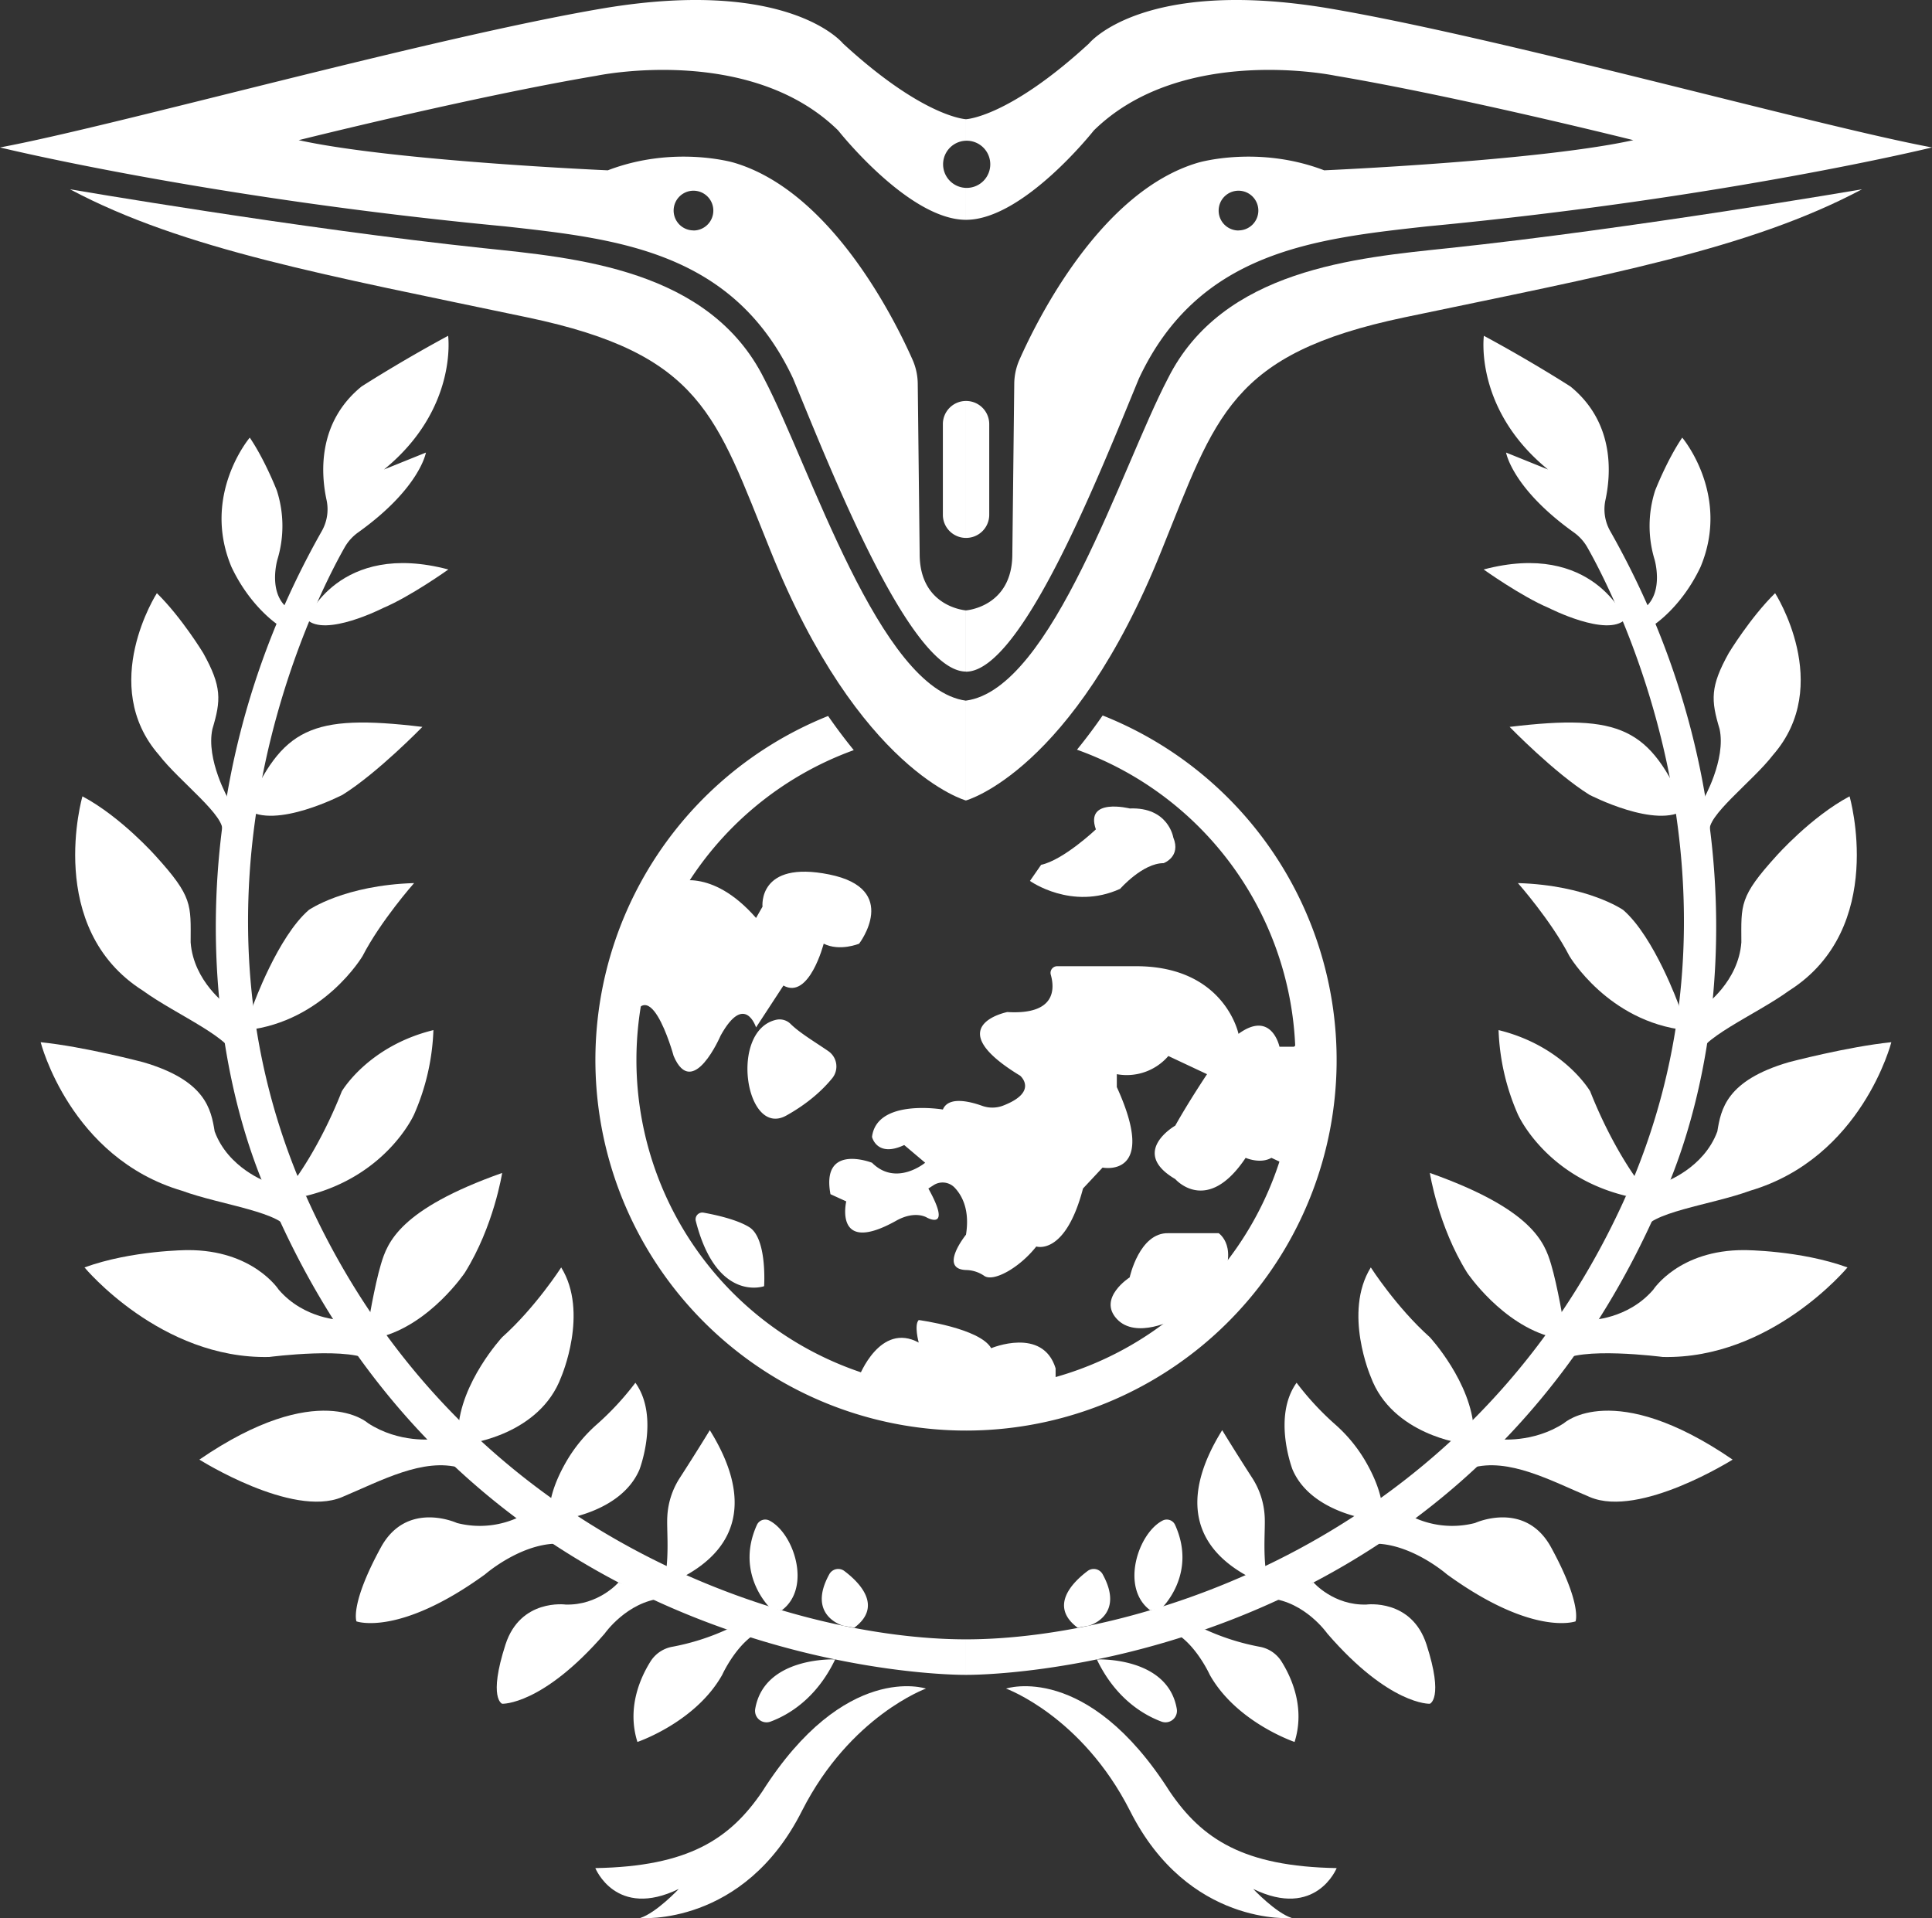 <svg xmlns="http://www.w3.org/2000/svg" viewBox="0 0 949.17 942.43"><rect x="0" y="0" width="949.17" height="942.43" fill="#333333" stroke="none"/><defs><style>.cls-1{fill:#fff;}</style></defs><g id="Layer_2" data-name="Layer 2"><g id="_1" data-name="1"><path class="cls-1" d="M34.39,93s113.14,19.39,202.9,28.89C282.82,126.68,348.5,132.15,375.4,186c22.69,43.29,56.72,152.6,99.18,158.25v49.05s-52.5-14.24-96-122.64c-26.9-66.46-33.67-96.73-119.47-114.72C161,135.32,90.11,122.64,34.39,93Z"/><path class="cls-1" d="M474.58,264.28h0a11.36,11.36,0,0,1-11.36-11.36V208.39A11.37,11.37,0,0,1,474.58,197h0Z"/><path class="cls-1" d="M451.82,272.2l-.94-83.64a29.93,29.93,0,0,0-2.57-11.86c-8.75-19.73-40-82.81-87.87-96.81,0,0-29.35-8.66-61.83,3.79,0,0-105.19-4.54-151.87-14.82,0,0,85.45-21.37,146.37-31.65,0,0,75.17-15.83,118.69,26.9,0,0,34.59,43.89,62.78,43.89V92.31a11.59,11.59,0,0,1,0-23.17V58.57s-20.85-.79-60.41-37.19c0,0-26.11-32.44-117.1-17.4C212.41,18.22,56.74,61.89,0,72.44c0,0,101.64,24.9,248,38.77,55.39,6.12,112.36,12.24,141.63,74.74,19.34,46.87,57.49,144,84.94,144V299.89S451.82,298.31,451.82,272.2Zm-111.11-159a9.75,9.75,0,1,1,9.74-9.75A9.75,9.75,0,0,1,340.71,113.24Z"/><path class="cls-1" d="M914.78,93s-113.14,19.39-202.9,28.89c-45.53,4.81-111.21,10.28-138.11,64.08-22.69,43.29-56.72,152.6-99.19,158.25v49.05s52.51-14.24,96-122.64c26.9-66.46,33.67-96.73,119.47-114.72C788.19,135.32,859.06,122.64,914.78,93Z"/><path class="cls-1" d="M474.58,264.28h0A11.36,11.36,0,0,0,486,252.92V208.39A11.37,11.37,0,0,0,474.58,197h0Z"/><path class="cls-1" d="M497.35,272.2l.94-83.64a29.93,29.93,0,0,1,2.57-11.86c8.75-19.73,40-82.81,87.87-96.81,0,0,29.35-8.66,61.83,3.79,0,0,105.19-4.54,151.87-14.82,0,0-85.45-21.37-146.37-31.65,0,0-75.17-15.83-118.69,26.9,0,0-34.59,43.89-62.79,43.89V92.31a11.59,11.59,0,1,0,0-23.17V58.57s20.86-.79,60.42-37.19c0,0,26.11-32.44,117.1-17.4,84.66,14.24,240.33,57.91,297.07,68.46,0,0-101.64,24.9-248,38.77C645.77,117.33,588.8,123.45,559.53,186,540.19,232.82,502,330,474.58,330V299.89S497.35,298.31,497.35,272.2Zm111.11-159a9.75,9.75,0,1,0-9.75-9.75A9.75,9.75,0,0,0,608.46,113.24Z"/><path class="cls-1" d="M538.39,407.49s-15.83,15-26.9,17.41L506,432.81s20.57,14.71,44.31,3.88c0,0,11.07-12.64,21.36-12.61,0,0,8.7-3.14,4.75-12.63,0,0-2.38-15-21.37-14.24C555,397.21,532.85,391.67,538.39,407.49Z"/><path class="cls-1" d="M440.28,599.76c-30.83,17.25-24.53-9.5-24.53-9.5L408,586.72c-4.74-25.32,20.41-15.45,20.41-15.45,11.87,11.87,26.11,0,26.11,0l-10.29-8.7c-13.45,6.33-15.82-4-15.82-4,2.37-19,34.81-13.45,34.81-13.45,2.75-6.6,13.15-4,19.23-1.84a14.78,14.78,0,0,0,10.3-.05c17.69-6.8,8.45-14.72,8.45-14.72-40.35-24.53-6.33-31.28-6.33-31.28,23.87,1.44,23.32-11.43,21.37-18.34a3.28,3.28,0,0,1,3.16-4.18h38.77c43.52,0,50.29,33.23,50.29,33.23,16.28-11.87,20.13,6.33,20.13,6.33h7.12l5.54-4.75c4,11.08-4.75,64.88-4.75,64.88l-11.87-5.54c-5.54,3.16-12.66,0-12.66,0-19,28.48-34.57,10.44-34.57,10.44-22.71-13.3,0-26.27,0-26.27C584,541.21,593,527.76,593,527.76l-19-8.93a27,27,0,0,1-25.32,8.93v6.33c20.58,45.09-7,39.56-7,39.56l-9.61,10.28c-8.7,33.23-22.95,28.49-22.95,28.49C500.77,623,488,630,483.53,626.84a16.21,16.21,0,0,0-8.82-2.86c-13.81-.43-.13-17.36-.13-17.36,1.95-12.18-1.91-19.3-5.64-23.19a8.19,8.19,0,0,0-10.35-1.1l-2.49,1.6c11.87,21.36-.79,14.24-.79,14.24S449.58,594.55,440.28,599.76Z"/><path class="cls-1" d="M371.44,451l3.17-5.54s-2.45-22.94,32.8-15.82,14.67,34,14.67,34-9.49,3.95-17.41,0c0,0-7.12,27.69-19.78,20.57l-13.45,20.57s-5.54-17.41-17.4,4c0,0-13.72,32-23.08,10.06,0,0-13.32-48.83-22.81-10.06L320,445.47,331,433.6S349.29,425.69,371.44,451Z"/><path class="cls-1" d="M388.46,503.12c4.44,4.39,12.23,9,18.48,13.31a9.15,9.15,0,0,1,1.95,13.28c-4.17,5.14-11.27,12.07-22.58,18.37-20.09,11.2-28.28-42-4.83-47.08A7.69,7.69,0,0,1,388.46,503.12Z"/><path class="cls-1" d="M341.83,599.87a3.32,3.32,0,0,1,3.79-4.08c6.12,1.1,16.49,3.4,22.48,7.13,8.88,5.54,7.3,29,7.3,29S352.14,640.25,341.83,599.87Z"/><path class="cls-1" d="M422.08,676.24s10.29-26.9,29.28-16.62c0,0-2.38-8.7,0-11.07,0,0,30.06,4,35.6,13.84,0,0,25.32-10.68,31.65,9.89v11.08S447.08,689.46,422.08,676.24Z"/><path class="cls-1" d="M577.4,648s-19.23,10.29-28.73,0S555,627.59,555,627.59s4.75-22.09,19-21.71h24.72s10.49,6.81,0,26.06Z"/><path class="cls-1" d="M541.72,351.52c-3.39,4.91-7.6,10.65-12.61,16.82a161.9,161.9,0,1,1-109.66.21c-5-6.14-9.21-11.87-12.61-16.78a182.08,182.08,0,1,0,134.88-.25Z"/><path class="cls-1" d="M474.58,822.88s-236.06,3-338.92-227.14C101.52,526.59,83.36,393,158.05,261a21.66,21.66,0,0,0,2.4-15.27c-2.72-12.48-4.78-37.94,17.15-55.82,0,0,18.7-12.07,42.56-24.93,0,0,4.91,36-31.49,65.68l20.58-8.31s-2.92,17.51-33.29,39.23a23.06,23.06,0,0,0-6.68,7.42c-15.59,27.49-87.43,170.38-17,322.84C229,758,391,805.43,474.58,805.43Z"/><path class="cls-1" d="M394.06,889.58c-28.69,57.15-79.58,52.77-79.58,52.77,8-2.55,19-14.29,19-14.29-30.86,15-41-10.24-41-10.24,45.71-.79,66.12-14.24,82-37.6,40.68-64,80.43-50.6,80.43-50.6S417.73,843.05,394.06,889.58Z"/><path class="cls-1" d="M410.31,815.29s-34.84-1.59-39.28,24.3a5.64,5.64,0,0,0,7.54,6.25C387.21,842.63,401.05,834.66,410.31,815.29Z"/><path class="cls-1" d="M414.14,798.71s-17.94-4.9-6.72-25.26a5,5,0,0,1,7.43-1.57c7.22,5.44,19.11,17.2,4.86,27.83Z"/><path class="cls-1" d="M378.51,790.15s-17.63-16.64-6.67-40.9a4.49,4.49,0,0,1,6.07-2.22c12.1,6.11,21,33.09,6.17,44.12Z"/><path class="cls-1" d="M188.09,298.78s-28.43,14.49-37.39,5.52c0,0,15.77-38.75,69.57-24.51C220.27,279.79,201.81,293,188.09,298.78Z"/><path class="cls-1" d="M168.32,390.48s-33.21,17.26-47.16,7.12c17.53-39.74,31.32-47.08,86.35-40.47C207.51,357.13,185.51,379.77,168.32,390.48Z"/><path class="cls-1" d="M124.36,493.93s12.09-33.69,27.39-46.88c0,0,17.41-12.13,51.69-13.18,0,0-16.35,18.46-25.32,35.86,0,0-19,32.18-57,36.4Z"/><path class="cls-1" d="M143.84,581s12.85-16.35,24.09-44.83c0,0,12.83-22.16,45-30.07a112.48,112.48,0,0,1-9.5,41.45s-13.32,30.29-53.07,40Z"/><path class="cls-1" d="M180.76,651.18s3.22-19.51,6.39-30.06,8.91-26.9,59.55-44.84c0,0-4.06,26.22-18.36,49.06,0,0-17,25.32-41.78,31.65Z"/><path class="cls-1" d="M275.71,622.7s-12.61,19.66-29,34.29c0,0-20.58,22.24-21.63,45.93l5.27,6.29s34.82-4.22,45.37-32.71C275.71,676.5,289.42,644.86,275.71,622.7Z"/><path class="cls-1" d="M312.16,679.36a139.65,139.65,0,0,1-18.85,20.38,73.52,73.52,0,0,0-14.93,18.07c-4.08,7-8,15.81-8.48,24.2l4.61,4.76s30.43-3.19,39.65-24.73C314.16,722,324.15,696.11,312.16,679.36Z"/><path class="cls-1" d="M348.72,702.66s-5.81,9.61-14.88,23.67a38.51,38.51,0,0,0-6,18.79c-.34,6.22.89,17-.8,28.44l4.58,3.16C364.32,761.43,369.1,735.42,348.72,702.66Z"/><path class="cls-1" d="M357.1,800.58a115,115,0,0,1-26.82,8.5,16,16,0,0,0-10.74,7.29c-5,8-11.64,22.8-6.38,39.47,0,0,28.57-9.64,41.67-33,0,0,8.13-18,20.68-22.3Z"/><path class="cls-1" d="M303.84,777.49s-9.86,11.37-26,10.84c0,0-22.16-3-29.49,19.62-8.62,26.68-1.63,29.13-1.63,29.13s19.73.88,50.33-34.46c0,0,10.85-15.63,28.26-17.33Z"/><path class="cls-1" d="M255.89,744.92a45,45,0,0,1-31.41,3.34s-24.62-11.33-37.36,12c-15.32,28.06-12,36.34-12,36.34s20.83,7.65,63.21-23.12c0,0,19.78-17.27,39.46-14.84Z"/><path class="cls-1" d="M212.94,707.1s-16.88,2.11-32.18-7.92c0,0-24.26-22.15-82.81,17.94,0,0,45.52,28.71,70,18.46,19.12-8,40-19.63,58.33-14.35Z"/><path class="cls-1" d="M167.93,648.55s-18.34-.22-31-14.91c0,0-12.61-19.61-44.78-19.45,0,0-27.43.07-50.64,8.51,0,0,37.45,45.18,90.72,44,0,0,41.67-5.45,50.64,2.46Z"/><path class="cls-1" d="M131.25,580.74s-19.1-6.66-25.79-24.86c-1.77-10.84-4.35-25-35.08-34,0,0-28.87-7.63-50.4-9.83,0,0,14.41,56.8,69.48,73,19,7,50.46,10.55,52.54,20.1Z"/><path class="cls-1" d="M111.66,494s-16.55-11.64-18-31c.06-18.58,1.11-22.33-17.26-42.53,0,0-17-19.18-35.9-29.22,0,0-18.76,64.78,29.75,95.5,16.4,11.92,45.63,24,45,33.74Z"/><path class="cls-1" d="M112.3,392.78s-11.21-19.55-7.94-34.62c4.25-14.15,4.67-20.82-4.53-37.33,0,0-10.59-17.46-22.76-29.4,0,0-29,45.14,1.07,79.54,9.8,12.8,33.6,30.54,30.92,37.84Z"/><path class="cls-1" d="M113.71,278.53c-14.84-35.42,9-63.52,9-63.52,7.5,11.05,13.3,26,13.3,26a56.76,56.76,0,0,1,.28,33.92s-4.55,15.45,4.39,23.32l-3.85,8.9S123.09,298.44,113.71,278.53Z"/><path class="cls-1" d="M474.58,822.88s236.07,3,338.93-227.14C847.65,526.59,865.81,393,791.12,261a21.66,21.66,0,0,1-2.4-15.27c2.72-12.48,4.78-37.94-17.15-55.82,0,0-18.7-12.07-42.56-24.93,0,0-4.91,36,31.49,65.68l-20.58-8.31s2.92,17.51,33.29,39.23a23.06,23.06,0,0,1,6.68,7.42c15.59,27.49,87.43,170.38,17,322.84C720.14,758,558.17,805.43,474.58,805.43Z"/><path class="cls-1" d="M555.11,889.58c28.69,57.15,79.58,52.77,79.58,52.77-8-2.55-19-14.29-19-14.29,30.86,15,41-10.24,41-10.24-45.71-.79-66.12-14.24-82-37.6-40.68-64-80.43-50.6-80.43-50.6S531.44,843.05,555.11,889.58Z"/><path class="cls-1" d="M538.86,815.29s34.84-1.59,39.28,24.3a5.64,5.64,0,0,1-7.54,6.25C562,842.63,548.12,834.66,538.86,815.29Z"/><path class="cls-1" d="M535,798.71s17.94-4.9,6.72-25.26a5,5,0,0,0-7.43-1.57c-7.22,5.44-19.11,17.2-4.86,27.83Z"/><path class="cls-1" d="M570.66,790.15s17.63-16.64,6.67-40.9a4.49,4.49,0,0,0-6.07-2.22c-12.1,6.11-21,33.09-6.17,44.12Z"/><path class="cls-1" d="M761.08,298.78s28.43,14.49,37.39,5.52c0,0-15.77-38.75-69.57-24.51C728.9,279.79,747.36,293,761.08,298.78Z"/><path class="cls-1" d="M780.85,390.48s33.21,17.26,47.16,7.12c-17.53-39.74-31.32-47.08-86.35-40.47C741.66,357.13,763.66,379.77,780.85,390.48Z"/><path class="cls-1" d="M824.8,493.93s-12.09-33.69-27.38-46.88c0,0-17.41-12.13-51.69-13.18,0,0,16.35,18.46,25.31,35.86,0,0,19,32.18,57,36.4Z"/><path class="cls-1" d="M805.33,581s-12.85-16.35-24.1-44.83c0,0-12.82-22.16-45-30.07a112.48,112.48,0,0,0,9.5,41.45s13.31,30.29,53.07,40Z"/><path class="cls-1" d="M768.41,651.18s-3.22-19.51-6.39-30.06-8.91-26.9-59.55-44.84c0,0,4.06,26.22,18.35,49.06,0,0,17,25.32,41.78,31.65Z"/><path class="cls-1" d="M673.46,622.7s12.61,19.66,29,34.29c0,0,20.57,22.24,21.63,45.93l-5.28,6.29S684,705,673.46,676.5C673.46,676.5,659.75,644.86,673.46,622.7Z"/><path class="cls-1" d="M637,679.36a139.65,139.65,0,0,0,18.85,20.38,73.52,73.52,0,0,1,14.93,18.07c4.08,7,8,15.81,8.47,24.2l-4.61,4.76S644.23,743.58,635,722C635,722,625,696.11,637,679.36Z"/><path class="cls-1" d="M600.45,702.66s5.81,9.61,14.88,23.67a38.61,38.61,0,0,1,6,18.79c.34,6.22-.89,17,.8,28.44l-4.58,3.16C584.85,761.43,580.07,735.42,600.45,702.66Z"/><path class="cls-1" d="M592.07,800.58a115,115,0,0,0,26.82,8.5,16,16,0,0,1,10.74,7.29c5,8,11.63,22.8,6.38,39.47,0,0-28.57-9.64-41.67-33,0,0-8.13-18-20.68-22.3Z"/><path class="cls-1" d="M645.33,777.49s9.86,11.37,26,10.84c0,0,22.16-3,29.49,19.62,8.62,26.68,1.63,29.13,1.63,29.13s-19.73.88-50.33-34.46c0,0-10.85-15.63-28.26-17.33Z"/><path class="cls-1" d="M693.28,744.92a45,45,0,0,0,31.41,3.34s24.62-11.33,37.36,12c15.32,28.06,12,36.34,12,36.34s-20.83,7.65-63.21-23.12c0,0-19.78-17.27-39.46-14.84Z"/><path class="cls-1" d="M736.23,707.1s16.88,2.11,32.18-7.92c0,0,24.26-22.15,82.81,17.94,0,0-45.53,28.71-70,18.46-19.11-8-40-19.63-58.32-14.35Z"/><path class="cls-1" d="M781.23,648.55s18.35-.22,31-14.91c0,0,12.61-19.61,44.78-19.45,0,0,27.43.07,50.64,8.51,0,0-37.45,45.18-90.73,44,0,0-41.67-5.45-50.63,2.46Z"/><path class="cls-1" d="M817.92,580.74s19.1-6.66,25.79-24.86c1.77-10.84,4.35-25,35.08-34,0,0,28.87-7.63,50.4-9.83,0,0-14.41,56.8-69.49,73-19,7-50.45,10.55-52.54,20.1Z"/><path class="cls-1" d="M837.51,494s16.55-11.64,18-31c-.06-18.58-1.11-22.33,17.26-42.53,0,0,17-19.18,35.9-29.22,0,0,18.76,64.78-29.75,95.5-16.4,11.92-45.63,24-45,33.74Z"/><path class="cls-1" d="M836.86,392.78s11.22-19.55,7.95-34.62c-4.26-14.15-4.67-20.82,4.53-37.33,0,0,10.59-17.46,22.75-29.4,0,0,29,45.14-1.06,79.54-9.8,12.8-33.6,30.54-30.92,37.84Z"/><path class="cls-1" d="M835.46,278.53c14.84-35.42-9-63.52-9-63.52-7.5,11.05-13.31,26-13.31,26a56.8,56.8,0,0,0-.27,33.92s4.55,15.45-4.4,23.32l3.86,8.9S826.08,298.44,835.46,278.53Z"/></g></g></svg>